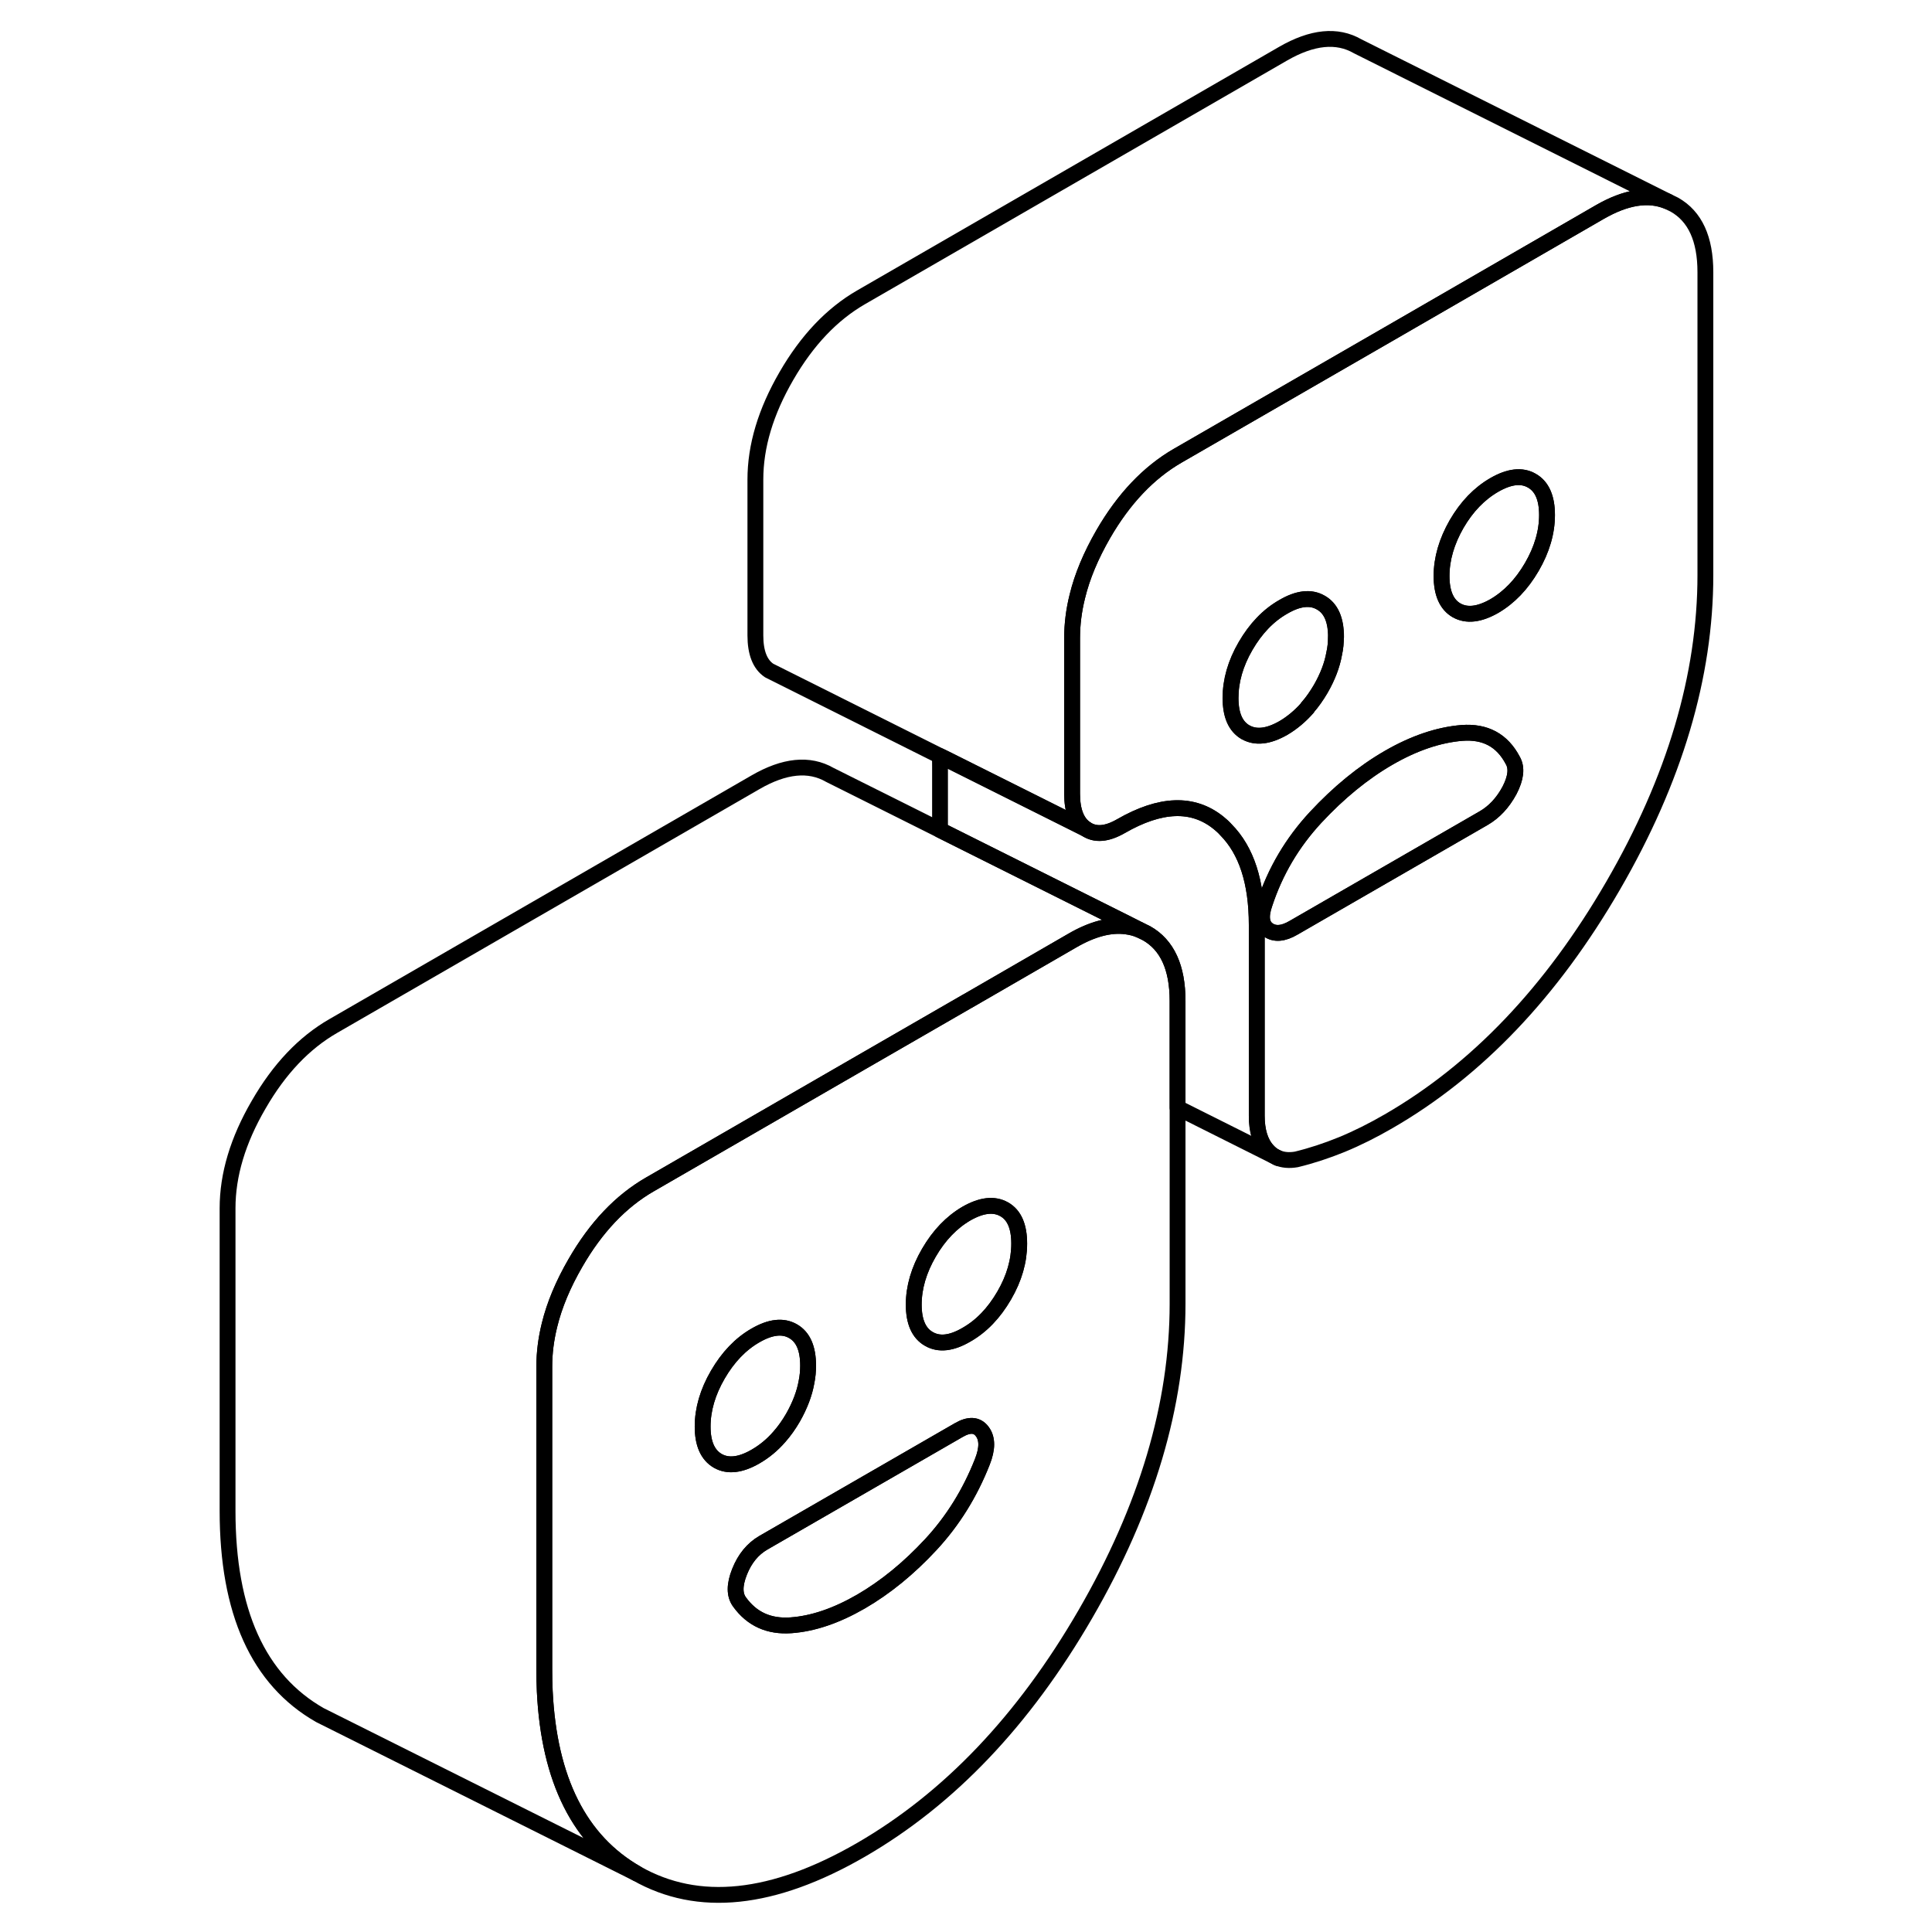 <svg viewBox="0 0 98 122" fill="none" xmlns="http://www.w3.org/2000/svg" height="48" width="48" stroke-width="1px"
     stroke-linecap="round" stroke-linejoin="round">
    <path d="M60.4 58.932L59.99 58.732C59.71 58.612 59.43 58.542 59.13 58.502C58.12 58.362 56.97 58.662 55.7 59.402L49.09 63.222L49 63.272L42.36 67.102L29.04 74.792C27.2 75.852 25.63 77.502 24.33 79.762C23.56 81.092 23.01 82.402 22.7 83.672C22.48 84.562 22.37 85.432 22.37 86.292V105.412C22.37 105.882 22.38 106.342 22.4 106.792C22.67 112.402 24.6 116.242 28.2 118.302C32.09 120.512 36.81 120.022 42.37 116.812C47.92 113.602 52.64 108.652 56.53 101.942C60.42 95.232 62.36 88.692 62.36 82.322V63.202C62.36 61.102 61.71 59.672 60.4 58.932ZM33.33 92.252C32.69 91.882 32.37 91.162 32.37 90.082C32.37 89.002 32.69 87.902 33.33 86.802C33.97 85.702 34.76 84.872 35.7 84.332C36.65 83.782 37.44 83.692 38.08 84.062C38.71 84.422 39.03 85.142 39.03 86.232C39.03 86.572 39 86.922 38.93 87.262C38.8 88.002 38.51 88.752 38.08 89.512C37.82 89.962 37.53 90.372 37.22 90.722C36.77 91.242 36.26 91.662 35.7 91.982C34.76 92.522 33.97 92.612 33.33 92.252ZM50.03 92.312C49.25 94.292 48.17 96.032 46.78 97.532C45.39 99.032 43.92 100.232 42.37 101.132C40.81 102.032 39.34 102.532 37.95 102.632C36.56 102.732 35.48 102.242 34.7 101.162C34.37 100.712 34.37 100.082 34.7 99.252C35.03 98.422 35.53 97.812 36.2 97.422L48.53 90.312C49.2 89.922 49.7 89.952 50.03 90.402C50.36 90.842 50.36 91.482 50.03 92.312ZM51.41 81.812C50.77 82.912 49.98 83.742 49.03 84.282C48.09 84.832 47.3 84.922 46.66 84.552C46.02 84.192 45.7 83.462 45.7 82.382C45.7 81.302 46.02 80.202 46.66 79.102C47.3 78.002 48.09 77.182 49.03 76.632C49.98 76.092 50.77 76.002 51.41 76.362C52.05 76.722 52.36 77.452 52.36 78.532C52.36 79.612 52.05 80.712 51.41 81.812Z" stroke="currentColor" stroke-linejoin="round"/>
    <path d="M50.031 92.312C49.251 94.292 48.171 96.032 46.781 97.532C45.391 99.032 43.921 100.232 42.371 101.132C40.811 102.032 39.341 102.532 37.951 102.632C36.561 102.732 35.481 102.242 34.701 101.162C34.371 100.712 34.371 100.082 34.701 99.252C35.031 98.422 35.531 97.812 36.201 97.422L48.531 90.312C49.201 89.922 49.701 89.952 50.031 90.402C50.361 90.842 50.361 91.482 50.031 92.312Z" stroke="currentColor" stroke-linejoin="round"/>
    <path d="M52.36 78.532C52.36 79.622 52.05 80.712 51.41 81.812C50.77 82.912 49.98 83.742 49.03 84.282C48.09 84.832 47.3 84.922 46.66 84.552C46.02 84.192 45.7 83.462 45.7 82.382C45.7 81.302 46.02 80.202 46.66 79.102C47.3 78.002 48.09 77.182 49.03 76.632C49.98 76.092 50.77 76.002 51.41 76.362C52.05 76.722 52.36 77.452 52.36 78.532Z" stroke="currentColor" stroke-linejoin="round"/>
    <path d="M39.03 86.232C39.03 86.572 39 86.922 38.93 87.262C38.8 88.002 38.51 88.752 38.08 89.512C37.82 89.962 37.53 90.372 37.22 90.722C36.77 91.242 36.26 91.662 35.7 91.982C34.76 92.522 33.97 92.612 33.33 92.252C32.69 91.882 32.37 91.162 32.37 90.082C32.37 89.002 32.69 87.902 33.33 86.802C33.97 85.702 34.76 84.872 35.7 84.332C36.65 83.782 37.44 83.692 38.08 84.062C38.71 84.422 39.03 85.142 39.03 86.232Z" stroke="currentColor" stroke-linejoin="round"/>
    <path d="M93.73 12.922L93.32 12.723C92.1 12.213 90.67 12.442 89.02 13.392L75.69 21.093L62.36 28.782C60.53 29.842 58.96 31.492 57.66 33.742C56.89 35.083 56.34 36.382 56.03 37.662C55.81 38.542 55.7 39.422 55.7 40.282V50.123C55.7 51.212 55.99 51.953 56.57 52.343C57.16 52.742 57.89 52.682 58.78 52.172C61.28 50.732 63.33 50.653 64.95 51.962C65.11 52.093 65.27 52.232 65.41 52.392C66.71 53.702 67.36 55.702 67.36 58.402V70.452C67.36 71.402 67.58 72.142 68.03 72.642C68.19 72.822 68.36 72.962 68.57 73.062L68.67 73.112C69.01 73.252 69.4 73.293 69.86 73.213C70.81 72.983 71.76 72.672 72.74 72.272C73.71 71.872 74.69 71.382 75.69 70.802C81.25 67.592 85.97 62.642 89.86 55.932C93.75 49.222 95.69 42.682 95.69 36.312V17.192C95.69 15.082 95.04 13.662 93.73 12.922ZM66.65 46.242C66.01 45.873 65.7 45.152 65.7 44.072C65.7 42.992 66.01 41.892 66.65 40.792C67.29 39.692 68.08 38.862 69.03 38.322C69.97 37.772 70.76 37.682 71.4 38.052C72.04 38.412 72.36 39.133 72.36 40.222C72.36 40.572 72.33 40.922 72.25 41.272C72.12 42.012 71.83 42.752 71.4 43.502C71.14 43.942 70.87 44.332 70.56 44.682C70.56 44.682 70.56 44.692 70.56 44.702C70.1 45.222 69.6 45.642 69.04 45.972C68.09 46.513 67.3 46.602 66.66 46.242H66.65ZM83.32 49.912C82.9 50.692 82.36 51.272 81.69 51.662L69.69 58.583C69.03 58.972 68.49 59.013 68.07 58.712C67.65 58.413 67.58 57.862 67.86 57.062C68.53 55.022 69.6 53.212 71.07 51.623C72.54 50.042 74.08 48.782 75.69 47.852C77.3 46.922 78.85 46.402 80.32 46.282C81.79 46.172 82.86 46.742 83.53 48.022C83.8 48.492 83.73 49.122 83.32 49.912ZM84.73 35.802C84.09 36.902 83.3 37.722 82.36 38.272C81.41 38.812 80.62 38.902 79.98 38.542C79.35 38.182 79.03 37.453 79.03 36.373C79.03 35.292 79.35 34.193 79.98 33.093C80.62 31.992 81.41 31.172 82.36 30.622C83.3 30.082 84.09 29.983 84.73 30.352C85.37 30.712 85.69 31.442 85.69 32.522C85.69 33.602 85.37 34.702 84.73 35.802Z" stroke="currentColor" stroke-linejoin="round"/>
    <path d="M83.32 49.912C82.9 50.692 82.36 51.272 81.69 51.662L69.69 58.582C69.03 58.972 68.49 59.012 68.07 58.712C67.65 58.412 67.58 57.862 67.86 57.062C68.53 55.022 69.6 53.212 71.07 51.623C72.54 50.042 74.08 48.782 75.69 47.852C77.3 46.922 78.85 46.402 80.32 46.282C81.79 46.172 82.86 46.742 83.53 48.022C83.8 48.492 83.73 49.122 83.32 49.912Z" stroke="currentColor" stroke-linejoin="round"/>
    <path d="M85.69 32.522C85.69 33.602 85.37 34.702 84.73 35.802C84.09 36.902 83.3 37.722 82.36 38.272C81.41 38.812 80.62 38.902 79.98 38.542C79.35 38.182 79.03 37.452 79.03 36.372C79.03 35.292 79.35 34.192 79.98 33.092C80.62 31.992 81.41 31.172 82.36 30.622C83.3 30.082 84.09 29.982 84.73 30.352C85.37 30.712 85.69 31.442 85.69 32.522Z" stroke="currentColor" stroke-linejoin="round"/>
    <path d="M72.36 40.222C72.36 40.572 72.33 40.922 72.25 41.272C72.12 42.012 71.83 42.752 71.4 43.502C71.14 43.942 70.87 44.332 70.56 44.682C70.56 44.682 70.56 44.692 70.56 44.702C70.1 45.222 69.6 45.642 69.04 45.972C68.09 46.513 67.3 46.602 66.66 46.242C66.02 45.873 65.71 45.152 65.71 44.072C65.71 42.992 66.02 41.892 66.66 40.792C67.3 39.692 68.09 38.862 69.04 38.322C69.98 37.772 70.77 37.682 71.41 38.052C72.05 38.412 72.37 39.133 72.37 40.222H72.36Z" stroke="currentColor" stroke-linejoin="round"/>
    <path d="M93.32 12.722C92.1 12.212 90.67 12.442 89.02 13.392L75.69 21.092L62.36 28.782C60.53 29.842 58.96 31.492 57.66 33.742C56.89 35.082 56.34 36.382 56.03 37.662C55.81 38.542 55.7 39.422 55.7 40.282V50.122C55.7 51.212 55.99 51.952 56.57 52.342L49.37 48.742L47.69 47.902L47.34 47.732L36.85 42.482L36.57 42.342C35.99 41.952 35.7 41.212 35.7 40.122V30.282C35.7 28.172 36.35 26.002 37.66 23.742C38.96 21.492 40.53 19.842 42.36 18.782L69.02 3.392C70.86 2.332 72.43 2.172 73.73 2.922L93.32 12.722Z" stroke="currentColor" stroke-linejoin="round"/>
    <path d="M62.36 69.952V63.202C62.36 61.102 61.71 59.672 60.4 58.932L59.99 58.732L59.3 58.382L47.36 52.412V48.402C47.36 48.172 47.36 47.952 47.34 47.732L47.69 47.902L49.37 48.742L56.57 52.342C57.16 52.742 57.89 52.682 58.78 52.172C61.28 50.732 63.33 50.652 64.95 51.962C65.11 52.092 65.27 52.232 65.41 52.392C66.71 53.702 67.36 55.702 67.36 58.402V70.452C67.36 71.402 67.58 72.142 68.03 72.642C68.19 72.822 68.36 72.962 68.57 73.062L62.36 69.952Z" stroke="currentColor" stroke-linejoin="round"/>
    <path d="M68.71 73.132L68.67 73.112" stroke="currentColor" stroke-linejoin="round"/>
    <path d="M59.99 58.732C59.71 58.612 59.43 58.542 59.13 58.502C58.12 58.362 56.97 58.662 55.7 59.402L49.09 63.222L49 63.272L42.36 67.102L29.04 74.792C27.2 75.852 25.63 77.502 24.33 79.762C23.56 81.092 23.01 82.402 22.7 83.672C22.48 84.562 22.37 85.432 22.37 86.292V105.412C22.37 105.882 22.38 106.342 22.4 106.792C22.67 112.402 24.6 116.242 28.2 118.302L9.22 108.812L8.2 108.302C4.31 106.082 2.37 101.782 2.37 95.412V76.292C2.37 74.192 3.02 72.012 4.33 69.762C5.63 67.502 7.2 65.852 9.04 64.792L35.7 49.402C37.53 48.342 39.1 48.182 40.4 48.932L47.36 52.412L59.3 58.382L59.99 58.732Z" stroke="currentColor" stroke-linejoin="round"/>
</svg>